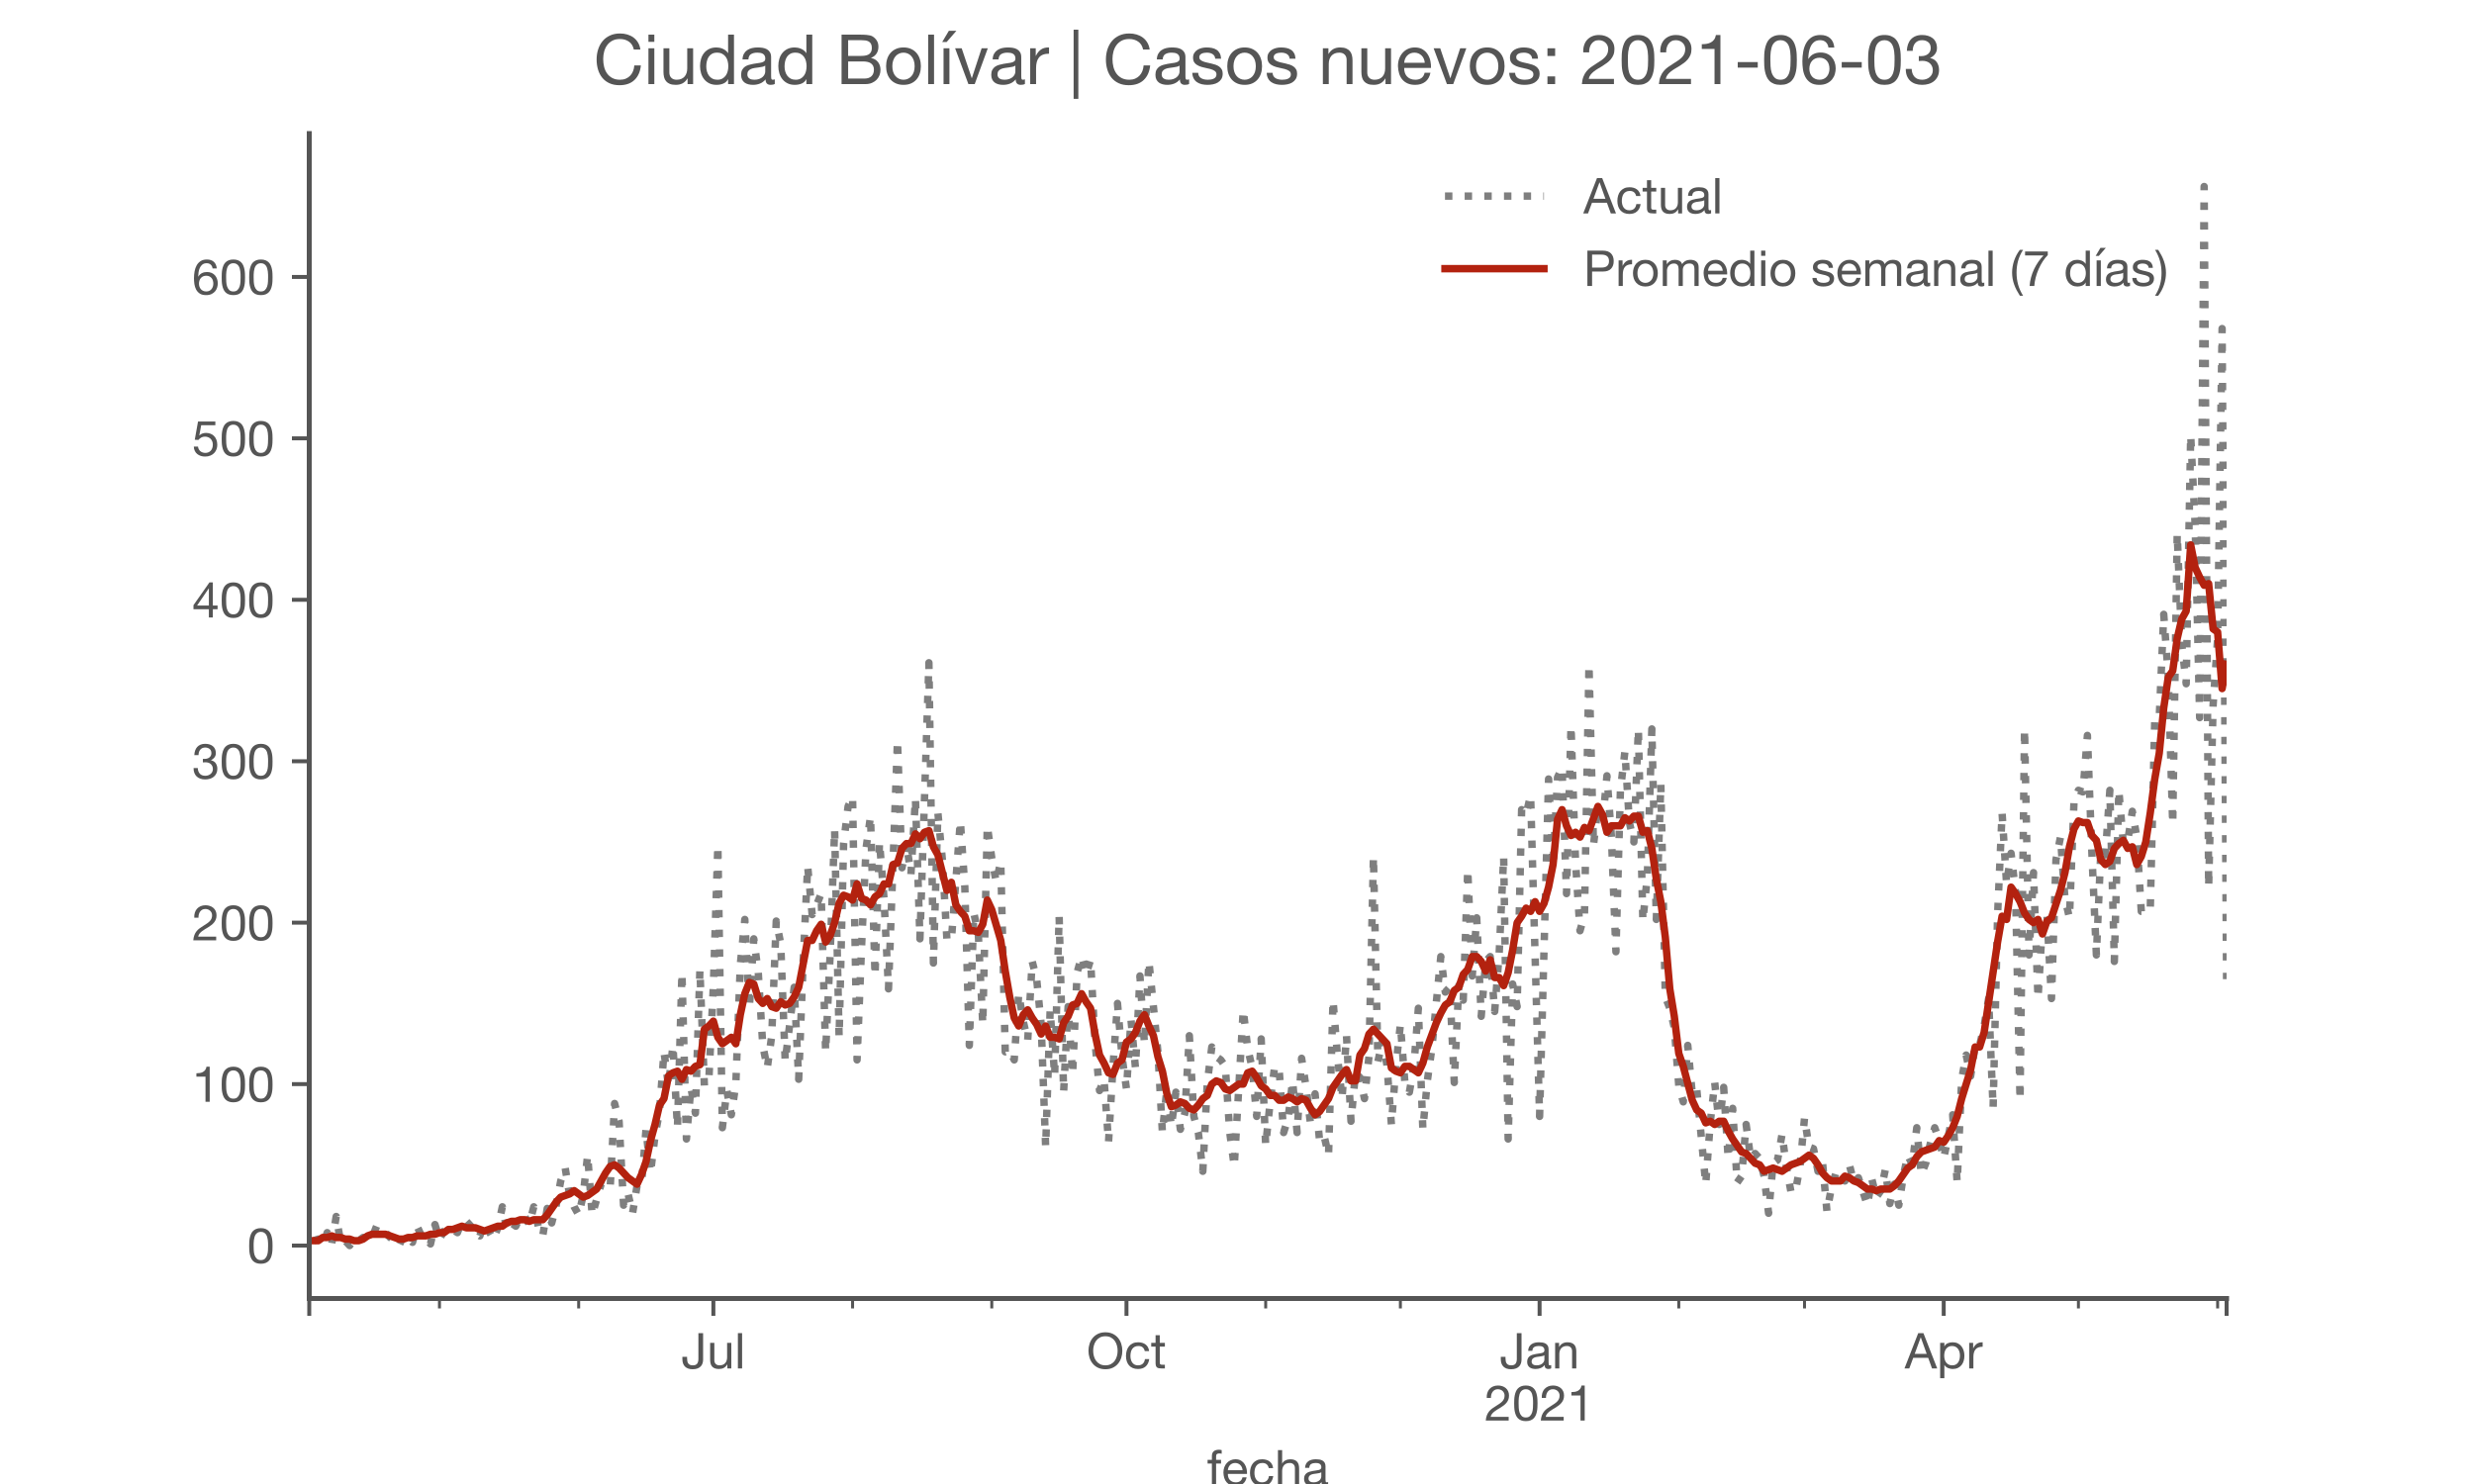 <?xml version="1.0" encoding="utf-8" standalone="no"?>
<!DOCTYPE svg PUBLIC "-//W3C//DTD SVG 1.1//EN"
  "http://www.w3.org/Graphics/SVG/1.1/DTD/svg11.dtd">
<!-- Created with matplotlib (https://matplotlib.org/) -->
<svg height="300pt" version="1.1" viewBox="0 0 500 300" width="500pt" xmlns="http://www.w3.org/2000/svg" xmlns:xlink="http://www.w3.org/1999/xlink">
 <defs>
  <style type="text/css">*{stroke-linecap:butt;stroke-linejoin:round;}</style>
 </defs>
 <g id="figure_1">
  <g id="patch_1">
   <path d="M 0 300 
L 500 300 
L 500 0 
L 0 0 
z
" style="fill:#ffffff;"/>
  </g>
  <g id="axes_1">
   <g id="patch_2">
    <path d="M 62.5 262.5 
L 450 262.5 
L 450 27 
L 62.5 27 
z
" style="fill:#ffffff;"/>
   </g>
   <g id="matplotlib.axis_1">
    <g id="xtick_1">
     <g id="line2d_1">
      <defs>
       <path d="M 0 0 
L 0 3.5 
" id="m1db0720708" style="stroke:#555555;stroke-width:0.8;"/>
      </defs>
      <g>
       <use style="fill:#555555;stroke:#555555;stroke-width:0.8;" x="62.5" xlink:href="#m1db0720708" y="262.5"/>
      </g>
     </g>
    </g>
    <g id="xtick_2">
     <g id="line2d_2">
      <g>
       <use style="fill:#555555;stroke:#555555;stroke-width:0.8;" x="144.174" xlink:href="#m1db0720708" y="262.5"/>
      </g>
     </g>
     <g id="text_1">
      <!-- Jul -->
      <g style="fill:#555555;" transform="translate(137.689 276.641)scale(0.1 -0.1)">
       <defs>
        <path d="M 44.094 17.797 
L 44.094 71.406 
L 34.594 71.406 
L 34.594 19.203 
Q 34.594 13.297 32.141 9.797 
Q 29.703 6.297 23.203 6.297 
Q 19.703 6.297 17.453 7.344 
Q 15.203 8.406 13.953 10.297 
Q 12.703 12.203 12.203 14.797 
Q 11.703 17.406 11.703 20.5 
L 11.703 23.5 
L 2.203 23.5 
L 2.203 19.094 
Q 2.203 8.906 7.594 3.656 
Q 13 -1.594 23 -1.594 
Q 29 -1.594 33.047 0.047 
Q 37.094 1.703 39.547 4.453 
Q 42 7.203 43.047 10.703 
Q 44.094 14.203 44.094 17.797 
z
" id="HelveticaNeue-74"/>
        <path d="M 49.203 0 
L 49.203 51.703 
L 40.703 51.703 
L 40.703 22.5 
Q 40.703 19 39.75 16.047 
Q 38.797 13.094 36.891 10.891 
Q 35 8.703 32.141 7.5 
Q 29.297 6.297 25.406 6.297 
Q 20.5 6.297 17.703 9.094 
Q 14.906 11.906 14.906 16.703 
L 14.906 51.703 
L 6.406 51.703 
L 6.406 17.703 
Q 6.406 13.5 7.25 10.047 
Q 8.094 6.594 10.188 4.094 
Q 12.297 1.594 15.688 0.25 
Q 19.094 -1.094 24.203 -1.094 
Q 29.906 -1.094 34.094 1.156 
Q 38.297 3.406 41 8.203 
L 41.203 8.203 
L 41.203 0 
z
" id="HelveticaNeue-117"/>
        <path d="M 6.906 71.406 
L 6.906 0 
L 15.406 0 
L 15.406 71.406 
z
" id="HelveticaNeue-108"/>
       </defs>
       <use xlink:href="#HelveticaNeue-74"/>
       <use x="51.9" xlink:href="#HelveticaNeue-117"/>
       <use x="107.5" xlink:href="#HelveticaNeue-108"/>
      </g>
     </g>
    </g>
    <g id="xtick_3">
     <g id="line2d_3">
      <g>
       <use style="fill:#555555;stroke:#555555;stroke-width:0.8;" x="227.664" xlink:href="#m1db0720708" y="262.5"/>
      </g>
     </g>
     <g id="text_2">
      <!-- Oct -->
      <g style="fill:#555555;" transform="translate(219.604 276.641)scale(0.1 -0.1)">
       <defs>
        <path d="M 13.297 35.703 
Q 13.297 41.094 14.688 46.344 
Q 16.094 51.594 19.094 55.797 
Q 22.094 60 26.797 62.547 
Q 31.5 65.094 38 65.094 
Q 44.5 65.094 49.203 62.547 
Q 53.906 60 56.906 55.797 
Q 59.906 51.594 61.297 46.344 
Q 62.703 41.094 62.703 35.703 
Q 62.703 30.297 61.297 25.047 
Q 59.906 19.797 56.906 15.594 
Q 53.906 11.406 49.203 8.844 
Q 44.5 6.297 38 6.297 
Q 31.5 6.297 26.797 8.844 
Q 22.094 11.406 19.094 15.594 
Q 16.094 19.797 14.688 25.047 
Q 13.297 30.297 13.297 35.703 
z
M 3.797 35.703 
Q 3.797 28.406 5.938 21.656 
Q 8.094 14.906 12.391 9.703 
Q 16.703 4.5 23.094 1.453 
Q 29.5 -1.594 38 -1.594 
Q 46.5 -1.594 52.891 1.453 
Q 59.297 4.5 63.594 9.703 
Q 67.906 14.906 70.047 21.656 
Q 72.203 28.406 72.203 35.703 
Q 72.203 43 70.047 49.75 
Q 67.906 56.5 63.594 61.703 
Q 59.297 66.906 52.891 70 
Q 46.5 73.094 38 73.094 
Q 29.5 73.094 23.094 70 
Q 16.703 66.906 12.391 61.703 
Q 8.094 56.5 5.938 49.75 
Q 3.797 43 3.797 35.703 
z
" id="HelveticaNeue-79"/>
        <path d="M 41.5 35.094 
L 50.297 35.094 
Q 49.797 39.703 47.891 43.047 
Q 46 46.406 43.047 48.594 
Q 40.094 50.797 36.25 51.844 
Q 32.406 52.906 28 52.906 
Q 21.906 52.906 17.297 50.75 
Q 12.703 48.594 9.641 44.844 
Q 6.594 41.094 5.094 36.047 
Q 3.594 31 3.594 25.203 
Q 3.594 19.406 5.141 14.547 
Q 6.703 9.703 9.75 6.203 
Q 12.797 2.703 17.344 0.797 
Q 21.906 -1.094 27.797 -1.094 
Q 37.703 -1.094 43.453 4.094 
Q 49.203 9.297 50.594 18.906 
L 41.906 18.906 
Q 41.094 12.906 37.547 9.594 
Q 34 6.297 27.703 6.297 
Q 23.703 6.297 20.797 7.891 
Q 17.906 9.5 16.094 12.141 
Q 14.297 14.797 13.438 18.188 
Q 12.594 21.594 12.594 25.203 
Q 12.594 29.094 13.391 32.75 
Q 14.203 36.406 16.047 39.203 
Q 17.906 42 21 43.703 
Q 24.094 45.406 28.703 45.406 
Q 34.094 45.406 37.297 42.703 
Q 40.5 40 41.5 35.094 
z
" id="HelveticaNeue-99"/>
        <path d="M 18.203 51.703 
L 18.203 67.203 
L 9.703 67.203 
L 9.703 51.703 
L 0.906 51.703 
L 0.906 44.203 
L 9.703 44.203 
L 9.703 11.297 
Q 9.703 7.703 10.391 5.5 
Q 11.094 3.297 12.547 2.094 
Q 14 0.906 16.344 0.453 
Q 18.703 0 22 0 
L 28.5 0 
L 28.5 7.5 
L 24.594 7.5 
Q 22.594 7.5 21.344 7.641 
Q 20.094 7.797 19.391 8.297 
Q 18.703 8.797 18.453 9.688 
Q 18.203 10.594 18.203 12.094 
L 18.203 44.203 
L 28.5 44.203 
L 28.5 51.703 
z
" id="HelveticaNeue-116"/>
       </defs>
       <use xlink:href="#HelveticaNeue-79"/>
       <use x="76" xlink:href="#HelveticaNeue-99"/>
       <use x="129.7" xlink:href="#HelveticaNeue-116"/>
      </g>
     </g>
    </g>
    <g id="xtick_4">
     <g id="line2d_4">
      <g>
       <use style="fill:#555555;stroke:#555555;stroke-width:0.8;" x="311.153" xlink:href="#m1db0720708" y="262.5"/>
      </g>
     </g>
     <g id="text_3">
      <!-- Jan -->
      <g style="fill:#555555;" transform="translate(303.093 276.641)scale(0.1 -0.1)">
       <defs>
        <path d="M 52.203 0.203 
Q 50 -1.094 46.094 -1.094 
Q 42.797 -1.094 40.844 0.75 
Q 38.906 2.594 38.906 6.797 
Q 35.406 2.594 30.75 0.75 
Q 26.094 -1.094 20.703 -1.094 
Q 17.203 -1.094 14.047 -0.297 
Q 10.906 0.5 8.594 2.203 
Q 6.297 3.906 4.938 6.656 
Q 3.594 9.406 3.594 13.297 
Q 3.594 17.703 5.094 20.5 
Q 6.594 23.297 9.047 25.047 
Q 11.5 26.797 14.641 27.688 
Q 17.797 28.594 21.094 29.203 
Q 24.594 29.906 27.75 30.25 
Q 30.906 30.594 33.297 31.25 
Q 35.703 31.906 37.094 33.156 
Q 38.5 34.406 38.5 36.797 
Q 38.5 39.594 37.453 41.297 
Q 36.406 43 34.75 43.891 
Q 33.094 44.797 31.047 45.094 
Q 29 45.406 27 45.406 
Q 21.594 45.406 18 43.344 
Q 14.406 41.297 14.094 35.594 
L 5.594 35.594 
Q 5.797 40.406 7.594 43.703 
Q 9.406 47 12.406 49.047 
Q 15.406 51.094 19.25 52 
Q 23.094 52.906 27.5 52.906 
Q 31 52.906 34.453 52.406 
Q 37.906 51.906 40.703 50.344 
Q 43.5 48.797 45.203 46 
Q 46.906 43.203 46.906 38.703 
L 46.906 12.094 
Q 46.906 9.094 47.25 7.688 
Q 47.594 6.297 49.594 6.297 
Q 50.703 6.297 52.203 6.797 
z
M 38.406 26.703 
Q 36.797 25.5 34.188 24.953 
Q 31.594 24.406 28.75 24.047 
Q 25.906 23.703 23 23.25 
Q 20.094 22.797 17.797 21.797 
Q 15.5 20.797 14.047 18.938 
Q 12.594 17.094 12.594 13.906 
Q 12.594 11.797 13.438 10.344 
Q 14.297 8.906 15.641 8 
Q 17 7.094 18.797 6.688 
Q 20.594 6.297 22.594 6.297 
Q 26.797 6.297 29.797 7.438 
Q 32.797 8.594 34.688 10.344 
Q 36.594 12.094 37.5 14.141 
Q 38.406 16.203 38.406 18 
z
" id="HelveticaNeue-97"/>
        <path d="M 6.406 51.703 
L 6.406 0 
L 14.906 0 
L 14.906 29.203 
Q 14.906 32.703 15.844 35.641 
Q 16.797 38.594 18.688 40.797 
Q 20.594 43 23.438 44.203 
Q 26.297 45.406 30.203 45.406 
Q 35.094 45.406 37.891 42.594 
Q 40.703 39.797 40.703 35 
L 40.703 0 
L 49.203 0 
L 49.203 34 
Q 49.203 38.203 48.344 41.641 
Q 47.5 45.094 45.391 47.594 
Q 43.297 50.094 39.891 51.5 
Q 36.5 52.906 31.406 52.906 
Q 19.906 52.906 14.594 43.5 
L 14.406 43.5 
L 14.406 51.703 
z
" id="HelveticaNeue-110"/>
       </defs>
       <use xlink:href="#HelveticaNeue-74"/>
       <use x="51.9" xlink:href="#HelveticaNeue-97"/>
       <use x="105.6" xlink:href="#HelveticaNeue-110"/>
      </g>
      <!-- 2021 -->
      <g style="fill:#555555;" transform="translate(300.035 287.18)scale(0.1 -0.1)">
       <defs>
        <path d="M 4.406 45.797 
L 12.906 45.797 
Q 12.797 49 13.547 52.141 
Q 14.297 55.297 16 57.797 
Q 17.703 60.297 20.344 61.844 
Q 23 63.406 26.703 63.406 
Q 29.5 63.406 32 62.5 
Q 34.5 61.594 36.344 59.891 
Q 38.203 58.203 39.297 55.844 
Q 40.406 53.5 40.406 50.594 
Q 40.406 46.906 39.25 44.094 
Q 38.094 41.297 35.844 38.891 
Q 33.594 36.5 30.188 34.141 
Q 26.797 31.797 22.297 29 
Q 18.594 26.797 15.188 24.297 
Q 11.797 21.797 9.094 18.5 
Q 6.406 15.203 4.656 10.75 
Q 2.906 6.297 2.406 0 
L 48.703 0 
L 48.703 7.5 
L 12.297 7.5 
Q 12.906 10.797 14.844 13.344 
Q 16.797 15.906 19.547 18.094 
Q 22.297 20.297 25.594 22.25 
Q 28.906 24.203 32.203 26.203 
Q 35.5 28.297 38.594 30.594 
Q 41.703 32.906 44.094 35.75 
Q 46.5 38.594 47.953 42.188 
Q 49.406 45.797 49.406 50.5 
Q 49.406 55.5 47.656 59.297 
Q 45.906 63.094 42.906 65.641 
Q 39.906 68.203 35.844 69.547 
Q 31.797 70.906 27.203 70.906 
Q 21.594 70.906 17.188 69 
Q 12.797 67.094 9.844 63.75 
Q 6.906 60.406 5.5 55.797 
Q 4.094 51.203 4.406 45.797 
z
" id="HelveticaNeue-50"/>
        <path d="M 13.203 34.906 
Q 13.203 37.5 13.25 40.641 
Q 13.297 43.797 13.75 46.938 
Q 14.203 50.094 15.047 53.094 
Q 15.906 56.094 17.547 58.344 
Q 19.203 60.594 21.703 62 
Q 24.203 63.406 27.797 63.406 
Q 31.406 63.406 33.906 62 
Q 36.406 60.594 38.047 58.344 
Q 39.703 56.094 40.547 53.094 
Q 41.406 50.094 41.844 46.938 
Q 42.297 43.797 42.344 40.641 
Q 42.406 37.5 42.406 34.906 
Q 42.406 30.906 42.156 25.953 
Q 41.906 21 40.547 16.641 
Q 39.203 12.297 36.203 9.297 
Q 33.203 6.297 27.797 6.297 
Q 22.406 6.297 19.406 9.297 
Q 16.406 12.297 15.047 16.641 
Q 13.703 21 13.453 25.953 
Q 13.203 30.906 13.203 34.906 
z
M 4.203 34.797 
Q 4.203 30.906 4.391 26.703 
Q 4.594 22.5 5.391 18.5 
Q 6.203 14.5 7.703 10.953 
Q 9.203 7.406 11.797 4.703 
Q 14.406 2 18.344 0.453 
Q 22.297 -1.094 27.797 -1.094 
Q 33.406 -1.094 37.297 0.453 
Q 41.203 2 43.797 4.703 
Q 46.406 7.406 47.906 10.953 
Q 49.406 14.5 50.203 18.5 
Q 51 22.5 51.203 26.703 
Q 51.406 30.906 51.406 34.797 
Q 51.406 38.703 51.203 42.891 
Q 51 47.094 50.203 51.094 
Q 49.406 55.094 47.906 58.688 
Q 46.406 62.297 43.797 65 
Q 41.203 67.703 37.25 69.297 
Q 33.297 70.906 27.797 70.906 
Q 22.297 70.906 18.344 69.297 
Q 14.406 67.703 11.797 65 
Q 9.203 62.297 7.703 58.688 
Q 6.203 55.094 5.391 51.094 
Q 4.594 47.094 4.391 42.891 
Q 4.203 38.703 4.203 34.797 
z
" id="HelveticaNeue-48"/>
        <path d="M 35.594 0 
L 35.594 70.906 
L 29.094 70.906 
Q 28.406 66.906 26.5 64.297 
Q 24.594 61.703 21.844 60.203 
Q 19.094 58.703 15.688 58.141 
Q 12.297 57.594 8.703 57.594 
L 8.703 50.797 
L 27.094 50.797 
L 27.094 0 
z
" id="HelveticaNeue-49"/>
       </defs>
       <use xlink:href="#HelveticaNeue-50"/>
       <use x="55.6" xlink:href="#HelveticaNeue-48"/>
       <use x="111.2" xlink:href="#HelveticaNeue-50"/>
       <use x="166.8" xlink:href="#HelveticaNeue-49"/>
      </g>
     </g>
    </g>
    <g id="xtick_5">
     <g id="line2d_5">
      <g>
       <use style="fill:#555555;stroke:#555555;stroke-width:0.8;" x="392.828" xlink:href="#m1db0720708" y="262.5"/>
      </g>
     </g>
     <g id="text_4">
      <!-- Apr -->
      <g style="fill:#555555;" transform="translate(384.958 276.641)scale(0.1 -0.1)">
       <defs>
        <path d="M 20.094 29.5 
L 32.203 62.797 
L 32.406 62.797 
L 44.297 29.5 
z
M 27.203 71.406 
L -0.594 0 
L 9.094 0 
L 17.094 21.5 
L 47.297 21.5 
L 55.094 0 
L 65.594 0 
L 37.703 71.406 
z
" id="HelveticaNeue-65"/>
        <path d="M 6.703 51.703 
L 6.703 -19.703 
L 15.203 -19.703 
L 15.203 6.906 
L 15.406 6.906 
Q 16.797 4.594 18.844 3.047 
Q 20.906 1.5 23.203 0.594 
Q 25.5 -0.297 27.844 -0.688 
Q 30.203 -1.094 32.094 -1.094 
Q 38 -1.094 42.453 1 
Q 46.906 3.094 49.844 6.75 
Q 52.797 10.406 54.25 15.297 
Q 55.703 20.203 55.703 25.703 
Q 55.703 31.203 54.203 36.094 
Q 52.703 41 49.75 44.75 
Q 46.797 48.5 42.344 50.703 
Q 37.906 52.906 31.906 52.906 
Q 26.5 52.906 22 50.953 
Q 17.5 49 15.406 44.703 
L 15.203 44.703 
L 15.203 51.703 
z
M 46.703 26.297 
Q 46.703 22.5 45.891 18.891 
Q 45.094 15.297 43.297 12.5 
Q 41.5 9.703 38.547 8 
Q 35.594 6.297 31.203 6.297 
Q 26.797 6.297 23.688 7.938 
Q 20.594 9.594 18.641 12.297 
Q 16.703 15 15.797 18.547 
Q 14.906 22.094 14.906 25.906 
Q 14.906 29.5 15.75 33 
Q 16.594 36.5 18.5 39.25 
Q 20.406 42 23.406 43.703 
Q 26.406 45.406 30.703 45.406 
Q 34.797 45.406 37.844 43.797 
Q 40.906 42.203 42.844 39.5 
Q 44.797 36.797 45.75 33.344 
Q 46.703 29.906 46.703 26.297 
z
" id="HelveticaNeue-112"/>
        <path d="M 6.094 51.703 
L 6.094 0 
L 14.594 0 
L 14.594 23 
Q 14.594 28 15.594 31.844 
Q 16.594 35.703 18.797 38.391 
Q 21 41.094 24.594 42.5 
Q 28.203 43.906 33.297 43.906 
L 33.297 52.906 
Q 26.406 53.094 21.906 50.094 
Q 17.406 47.094 14.297 40.797 
L 14.094 40.797 
L 14.094 51.703 
z
" id="HelveticaNeue-114"/>
       </defs>
       <use xlink:href="#HelveticaNeue-65"/>
       <use x="64.8" xlink:href="#HelveticaNeue-112"/>
       <use x="124.1" xlink:href="#HelveticaNeue-114"/>
      </g>
     </g>
    </g>
    <g id="xtick_6">
     <g id="line2d_6">
      <g>
       <use style="fill:#555555;stroke:#555555;stroke-width:0.8;" x="450" xlink:href="#m1db0720708" y="262.5"/>
      </g>
     </g>
    </g>
    <g id="xtick_7">
     <g id="line2d_7">
      <defs>
       <path d="M 0 0 
L 0 2 
" id="m13ecfeed1e" style="stroke:#555555;stroke-width:0.6;"/>
      </defs>
      <g>
       <use style="fill:#555555;stroke:#555555;stroke-width:0.6;" x="88.817" xlink:href="#m13ecfeed1e" y="262.5"/>
      </g>
     </g>
    </g>
    <g id="xtick_8">
     <g id="line2d_8">
      <g>
       <use style="fill:#555555;stroke:#555555;stroke-width:0.6;" x="116.95" xlink:href="#m13ecfeed1e" y="262.5"/>
      </g>
     </g>
    </g>
    <g id="xtick_9">
     <g id="line2d_9">
      <g>
       <use style="fill:#555555;stroke:#555555;stroke-width:0.6;" x="172.307" xlink:href="#m13ecfeed1e" y="262.5"/>
      </g>
     </g>
    </g>
    <g id="xtick_10">
     <g id="line2d_10">
      <g>
       <use style="fill:#555555;stroke:#555555;stroke-width:0.6;" x="200.439" xlink:href="#m13ecfeed1e" y="262.5"/>
      </g>
     </g>
    </g>
    <g id="xtick_11">
     <g id="line2d_11">
      <g>
       <use style="fill:#555555;stroke:#555555;stroke-width:0.6;" x="255.796" xlink:href="#m13ecfeed1e" y="262.5"/>
      </g>
     </g>
    </g>
    <g id="xtick_12">
     <g id="line2d_12">
      <g>
       <use style="fill:#555555;stroke:#555555;stroke-width:0.6;" x="283.021" xlink:href="#m13ecfeed1e" y="262.5"/>
      </g>
     </g>
    </g>
    <g id="xtick_13">
     <g id="line2d_13">
      <g>
       <use style="fill:#555555;stroke:#555555;stroke-width:0.6;" x="339.286" xlink:href="#m13ecfeed1e" y="262.5"/>
      </g>
     </g>
    </g>
    <g id="xtick_14">
     <g id="line2d_14">
      <g>
       <use style="fill:#555555;stroke:#555555;stroke-width:0.6;" x="364.696" xlink:href="#m13ecfeed1e" y="262.5"/>
      </g>
     </g>
    </g>
    <g id="xtick_15">
     <g id="line2d_15">
      <g>
       <use style="fill:#555555;stroke:#555555;stroke-width:0.6;" x="420.053" xlink:href="#m13ecfeed1e" y="262.5"/>
      </g>
     </g>
    </g>
    <g id="xtick_16">
     <g id="line2d_16">
      <g>
       <use style="fill:#555555;stroke:#555555;stroke-width:0.6;" x="448.185" xlink:href="#m13ecfeed1e" y="262.5"/>
      </g>
     </g>
    </g>
    <g id="text_5">
     <!-- fecha -->
     <g style="fill:#555555;" transform="translate(243.935 300.291)scale(0.1 -0.1)">
      <defs>
       <path d="M 9.906 44.203 
L 9.906 0 
L 18.406 0 
L 18.406 44.203 
L 28.406 44.203 
L 28.406 51.703 
L 18.406 51.703 
L 18.406 58.906 
Q 18.406 62.297 20.094 63.5 
Q 21.797 64.703 24.906 64.703 
Q 26 64.703 27.297 64.547 
Q 28.594 64.406 29.703 64 
L 29.703 71.406 
Q 28.5 71.797 26.953 72 
Q 25.406 72.203 24.203 72.203 
Q 17.203 72.203 13.547 68.953 
Q 9.906 65.703 9.906 59.406 
L 9.906 51.703 
L 1.203 51.703 
L 1.203 44.203 
z
" id="HelveticaNeue-102"/>
       <path d="M 42.297 30.797 
L 12.594 30.797 
Q 12.797 33.797 13.891 36.438 
Q 15 39.094 16.891 41.094 
Q 18.797 43.094 21.438 44.25 
Q 24.094 45.406 27.406 45.406 
Q 30.594 45.406 33.25 44.25 
Q 35.906 43.094 37.844 41.141 
Q 39.797 39.203 40.938 36.5 
Q 42.094 33.797 42.297 30.797 
z
M 50.5 16.406 
L 42.094 16.406 
Q 41 11.297 37.547 8.797 
Q 34.094 6.297 28.703 6.297 
Q 24.5 6.297 21.391 7.688 
Q 18.297 9.094 16.297 11.438 
Q 14.297 13.797 13.391 16.844 
Q 12.5 19.906 12.594 23.297 
L 51.297 23.297 
Q 51.5 28 50.453 33.203 
Q 49.406 38.406 46.656 42.797 
Q 43.906 47.203 39.344 50.047 
Q 34.797 52.906 27.906 52.906 
Q 22.594 52.906 18.141 50.906 
Q 13.703 48.906 10.453 45.297 
Q 7.203 41.703 5.391 36.797 
Q 3.594 31.906 3.594 26 
Q 3.797 20.094 5.344 15.094 
Q 6.906 10.094 10 6.5 
Q 13.094 2.906 17.641 0.906 
Q 22.203 -1.094 28.406 -1.094 
Q 37.203 -1.094 43 3.297 
Q 48.797 7.703 50.5 16.406 
z
" id="HelveticaNeue-101"/>
       <path d="M 6.406 71.406 
L 6.406 0 
L 14.906 0 
L 14.906 29.203 
Q 14.906 32.703 15.844 35.641 
Q 16.797 38.594 18.688 40.797 
Q 20.594 43 23.438 44.203 
Q 26.297 45.406 30.203 45.406 
Q 35.094 45.406 37.891 42.594 
Q 40.703 39.797 40.703 35 
L 40.703 0 
L 49.203 0 
L 49.203 34 
Q 49.203 38.203 48.344 41.641 
Q 47.5 45.094 45.391 47.594 
Q 43.297 50.094 39.891 51.5 
Q 36.5 52.906 31.406 52.906 
Q 29.094 52.906 26.641 52.406 
Q 24.203 51.906 21.953 50.844 
Q 19.703 49.797 17.891 48.141 
Q 16.094 46.5 15.094 44.094 
L 14.906 44.094 
L 14.906 71.406 
z
" id="HelveticaNeue-104"/>
      </defs>
      <use xlink:href="#HelveticaNeue-102"/>
      <use x="29.6" xlink:href="#HelveticaNeue-101"/>
      <use x="83.3" xlink:href="#HelveticaNeue-99"/>
      <use x="137" xlink:href="#HelveticaNeue-104"/>
      <use x="192.6" xlink:href="#HelveticaNeue-97"/>
     </g>
    </g>
   </g>
   <g id="matplotlib.axis_2">
    <g id="ytick_1">
     <g id="line2d_17">
      <defs>
       <path d="M 0 0 
L -3.5 0 
" id="m8fd6eb1ce9" style="stroke:#555555;stroke-width:0.8;"/>
      </defs>
      <g>
       <use style="fill:#555555;stroke:#555555;stroke-width:0.8;" x="62.5" xlink:href="#m8fd6eb1ce9" y="251.795"/>
      </g>
     </g>
     <g id="text_6">
      <!-- 0 -->
      <g style="fill:#555555;" transform="translate(49.941 255.366)scale(0.1 -0.1)">
       <use xlink:href="#HelveticaNeue-48"/>
      </g>
     </g>
    </g>
    <g id="ytick_2">
     <g id="line2d_18">
      <g>
       <use style="fill:#555555;stroke:#555555;stroke-width:0.8;" x="62.5" xlink:href="#m8fd6eb1ce9" y="219.16"/>
      </g>
     </g>
     <g id="text_7">
      <!-- 100 -->
      <g style="fill:#555555;" transform="translate(38.822 222.73)scale(0.1 -0.1)">
       <use xlink:href="#HelveticaNeue-49"/>
       <use x="55.6" xlink:href="#HelveticaNeue-48"/>
       <use x="111.2" xlink:href="#HelveticaNeue-48"/>
      </g>
     </g>
    </g>
    <g id="ytick_3">
     <g id="line2d_19">
      <g>
       <use style="fill:#555555;stroke:#555555;stroke-width:0.8;" x="62.5" xlink:href="#m8fd6eb1ce9" y="186.524"/>
      </g>
     </g>
     <g id="text_8">
      <!-- 200 -->
      <g style="fill:#555555;" transform="translate(38.822 190.094)scale(0.1 -0.1)">
       <use xlink:href="#HelveticaNeue-50"/>
       <use x="55.6" xlink:href="#HelveticaNeue-48"/>
       <use x="111.2" xlink:href="#HelveticaNeue-48"/>
      </g>
     </g>
    </g>
    <g id="ytick_4">
     <g id="line2d_20">
      <g>
       <use style="fill:#555555;stroke:#555555;stroke-width:0.8;" x="62.5" xlink:href="#m8fd6eb1ce9" y="153.888"/>
      </g>
     </g>
     <g id="text_9">
      <!-- 300 -->
      <g style="fill:#555555;" transform="translate(38.822 157.458)scale(0.1 -0.1)">
       <defs>
        <path d="M 21.797 40.5 
L 21.797 33.297 
Q 24.203 33.594 26.906 33.594 
Q 30.094 33.594 32.844 32.75 
Q 35.594 31.906 37.594 30.156 
Q 39.594 28.406 40.797 25.844 
Q 42 23.297 42 20 
Q 42 16.797 40.75 14.25 
Q 39.5 11.703 37.391 9.953 
Q 35.297 8.203 32.5 7.25 
Q 29.703 6.297 26.594 6.297 
Q 19.297 6.297 15.5 10.641 
Q 11.703 15 11.5 21.906 
L 3 21.906 
Q 2.906 16.406 4.547 12.094 
Q 6.203 7.797 9.297 4.844 
Q 12.406 1.906 16.797 0.406 
Q 21.203 -1.094 26.594 -1.094 
Q 31.594 -1.094 36.047 0.25 
Q 40.5 1.594 43.797 4.297 
Q 47.094 7 49.047 11.047 
Q 51 15.094 51 20.406 
Q 51 26.797 47.844 31.5 
Q 44.703 36.203 38.203 37.594 
L 38.203 37.797 
Q 42.406 39.703 45.203 43.391 
Q 48 47.094 48 51.906 
Q 48 56.797 46.344 60.391 
Q 44.703 64 41.797 66.297 
Q 38.906 68.594 34.953 69.75 
Q 31 70.906 26.406 70.906 
Q 21.094 70.906 17.047 69.203 
Q 13 67.5 10.297 64.5 
Q 7.594 61.5 6.141 57.297 
Q 4.703 53.094 4.5 48 
L 13 48 
Q 13 51.094 13.797 53.891 
Q 14.594 56.703 16.25 58.797 
Q 17.906 60.906 20.453 62.156 
Q 23 63.406 26.406 63.406 
Q 31.797 63.406 35.391 60.547 
Q 39 57.703 39 52 
Q 39 49.203 37.891 47 
Q 36.797 44.797 34.938 43.344 
Q 33.094 41.906 30.641 41.156 
Q 28.203 40.406 25.5 40.406 
L 23.703 40.406 
Q 23.203 40.406 22.703 40.406 
Q 22.297 40.406 21.797 40.5 
z
" id="HelveticaNeue-51"/>
       </defs>
       <use xlink:href="#HelveticaNeue-51"/>
       <use x="55.6" xlink:href="#HelveticaNeue-48"/>
       <use x="111.2" xlink:href="#HelveticaNeue-48"/>
      </g>
     </g>
    </g>
    <g id="ytick_5">
     <g id="line2d_21">
      <g>
       <use style="fill:#555555;stroke:#555555;stroke-width:0.8;" x="62.5" xlink:href="#m8fd6eb1ce9" y="121.252"/>
      </g>
     </g>
     <g id="text_10">
      <!-- 400 -->
      <g style="fill:#555555;" transform="translate(38.822 124.823)scale(0.1 -0.1)">
       <defs>
        <path d="M 33.906 24.094 
L 10.094 24.094 
L 33.703 58.797 
L 33.906 58.797 
z
M 41.906 24.094 
L 41.906 70.906 
L 35.094 70.906 
L 2.797 24.797 
L 2.797 16.594 
L 33.906 16.594 
L 33.906 0 
L 41.906 0 
L 41.906 16.594 
L 51.5 16.594 
L 51.5 24.094 
z
" id="HelveticaNeue-52"/>
       </defs>
       <use xlink:href="#HelveticaNeue-52"/>
       <use x="55.6" xlink:href="#HelveticaNeue-48"/>
       <use x="111.2" xlink:href="#HelveticaNeue-48"/>
      </g>
     </g>
    </g>
    <g id="ytick_6">
     <g id="line2d_22">
      <g>
       <use style="fill:#555555;stroke:#555555;stroke-width:0.8;" x="62.5" xlink:href="#m8fd6eb1ce9" y="88.616"/>
      </g>
     </g>
     <g id="text_11">
      <!-- 500 -->
      <g style="fill:#555555;" transform="translate(38.822 92.187)scale(0.1 -0.1)">
       <defs>
        <path d="M 47 62.203 
L 47 69.703 
L 12 69.703 
L 5.406 32.906 
L 12.703 32.5 
Q 15.203 35.5 18.453 37.344 
Q 21.703 39.203 25.906 39.203 
Q 29.5 39.203 32.453 38 
Q 35.406 36.797 37.5 34.641 
Q 39.594 32.5 40.75 29.547 
Q 41.906 26.594 41.906 23.094 
Q 41.906 18.906 40.703 15.75 
Q 39.5 12.594 37.453 10.5 
Q 35.406 8.406 32.656 7.344 
Q 29.906 6.297 26.906 6.297 
Q 23.703 6.297 21.047 7.25 
Q 18.406 8.203 16.453 9.953 
Q 14.5 11.703 13.344 14.047 
Q 12.203 16.406 12 19.094 
L 3.5 19.094 
Q 3.594 14.297 5.391 10.5 
Q 7.203 6.703 10.297 4.141 
Q 13.406 1.594 17.453 0.25 
Q 21.5 -1.094 26.094 -1.094 
Q 32.297 -1.094 36.938 0.844 
Q 41.594 2.797 44.688 6.094 
Q 47.797 9.406 49.344 13.656 
Q 50.906 17.906 50.906 22.406 
Q 50.906 28.5 49.094 33.047 
Q 47.297 37.594 44.188 40.641 
Q 41.094 43.703 36.891 45.203 
Q 32.703 46.703 28 46.703 
Q 24.406 46.703 20.75 45.453 
Q 17.094 44.203 14.797 41.594 
L 14.594 41.797 
L 18.406 62.203 
z
" id="HelveticaNeue-53"/>
       </defs>
       <use xlink:href="#HelveticaNeue-53"/>
       <use x="55.6" xlink:href="#HelveticaNeue-48"/>
       <use x="111.2" xlink:href="#HelveticaNeue-48"/>
      </g>
     </g>
    </g>
    <g id="ytick_7">
     <g id="line2d_23">
      <g>
       <use style="fill:#555555;stroke:#555555;stroke-width:0.8;" x="62.5" xlink:href="#m8fd6eb1ce9" y="55.981"/>
      </g>
     </g>
     <g id="text_12">
      <!-- 600 -->
      <g style="fill:#555555;" transform="translate(38.822 59.551)scale(0.1 -0.1)">
       <defs>
        <path d="M 41.406 52.797 
L 49.906 52.797 
Q 49.094 61.594 43.891 66.25 
Q 38.703 70.906 29.906 70.906 
Q 22.297 70.906 17.297 67.703 
Q 12.297 64.5 9.297 59.203 
Q 6.297 53.906 5.047 47.047 
Q 3.797 40.203 3.797 32.906 
Q 3.797 27.297 4.641 21.297 
Q 5.5 15.297 8.094 10.297 
Q 10.703 5.297 15.5 2.094 
Q 20.297 -1.094 28.203 -1.094 
Q 34.906 -1.094 39.453 1.156 
Q 44 3.406 46.75 6.844 
Q 49.5 10.297 50.703 14.5 
Q 51.906 18.703 51.906 22.594 
Q 51.906 27.5 50.406 31.703 
Q 48.906 35.906 46.156 39 
Q 43.406 42.094 39.344 43.844 
Q 35.297 45.594 30.203 45.594 
Q 24.406 45.594 19.953 43.391 
Q 15.5 41.203 12.5 36.297 
L 12.297 36.5 
Q 12.406 40.594 13.094 45.297 
Q 13.797 50 15.641 54.047 
Q 17.5 58.094 20.797 60.75 
Q 24.094 63.406 29.5 63.406 
Q 34.594 63.406 37.688 60.5 
Q 40.797 57.594 41.406 52.797 
z
M 28.594 38.094 
Q 32.203 38.094 34.891 36.797 
Q 37.594 35.5 39.391 33.344 
Q 41.203 31.203 42.047 28.25 
Q 42.906 25.297 42.906 22 
Q 42.906 18.906 41.953 16.047 
Q 41 13.203 39.203 11 
Q 37.406 8.797 34.75 7.547 
Q 32.094 6.297 28.594 6.297 
Q 25.094 6.297 22.344 7.547 
Q 19.594 8.797 17.75 10.891 
Q 15.906 13 14.906 15.891 
Q 13.906 18.797 13.906 22.094 
Q 13.906 25.406 14.844 28.344 
Q 15.797 31.297 17.688 33.438 
Q 19.594 35.594 22.297 36.844 
Q 25 38.094 28.594 38.094 
z
" id="HelveticaNeue-54"/>
       </defs>
       <use xlink:href="#HelveticaNeue-54"/>
       <use x="55.6" xlink:href="#HelveticaNeue-48"/>
       <use x="111.2" xlink:href="#HelveticaNeue-48"/>
      </g>
     </g>
    </g>
   </g>
   <g id="line2d_24">
    <path clip-path="url(#p5b30eff15f)" d="M 63.407 250.816 
L 64.315 250.49 
L 65.222 251.795 
L 66.13 249.185 
L 67.037 251.469 
L 67.945 245.921 
L 68.852 251.143 
L 69.76 250.816 
L 70.667 251.795 
L 71.575 250.49 
L 72.482 250.816 
L 73.39 250.164 
L 74.297 250.816 
L 75.205 250.164 
L 76.112 247.879 
L 77.02 248.206 
L 78.835 250.164 
L 79.742 250.816 
L 80.65 251.795 
L 81.557 249.837 
L 82.465 250.164 
L 83.372 251.143 
L 84.28 247.879 
L 85.187 249.837 
L 86.095 250.164 
L 87.002 251.469 
L 87.91 247.553 
L 88.817 250.49 
L 89.725 248.858 
L 90.632 248.206 
L 91.54 248.532 
L 92.447 249.185 
L 93.355 246.9 
L 94.262 246.9 
L 95.17 247.879 
L 96.077 249.185 
L 96.985 249.837 
L 97.892 247.226 
L 99.707 250.49 
L 100.615 248.206 
L 101.522 243.963 
L 102.43 248.532 
L 103.337 247.226 
L 104.245 247.879 
L 105.152 245.921 
L 106.06 245.921 
L 106.967 247.553 
L 107.875 243.963 
L 108.782 247.879 
L 109.69 249.837 
L 110.597 244.289 
L 111.505 247.226 
L 112.412 243.637 
L 113.32 238.741 
L 114.227 236.13 
L 115.135 241.678 
L 116.042 243.963 
L 116.95 245.595 
L 117.857 241.678 
L 118.765 233.519 
L 119.672 245.595 
L 121.487 239.394 
L 122.395 239.72 
L 123.302 240.373 
L 124.21 223.076 
L 125.117 226.666 
L 126.025 243.637 
L 126.932 241.352 
L 127.84 245.268 
L 128.747 239.72 
L 129.655 239.394 
L 130.562 228.298 
L 131.47 237.109 
L 132.377 229.603 
L 133.285 224.708 
L 134.192 212.632 
L 135.1 219.486 
L 136.007 211.327 
L 136.915 227.971 
L 137.822 196.641 
L 138.73 230.256 
L 139.637 219.812 
L 140.544 225.034 
L 141.452 195.988 
L 142.359 219.486 
L 143.267 218.181 
L 144.174 199.252 
L 145.082 170.859 
L 145.989 227.971 
L 146.897 220.465 
L 147.804 225.36 
L 148.712 219.16 
L 149.619 195.009 
L 150.527 185.871 
L 151.434 203.821 
L 152.342 189.787 
L 153.249 196.641 
L 154.157 211.327 
L 155.064 215.896 
L 155.972 209.369 
L 156.879 186.197 
L 157.787 190.766 
L 158.694 214.591 
L 160.509 199.578 
L 161.417 218.181 
L 162.324 194.356 
L 163.232 175.101 
L 164.139 184.892 
L 165.047 182.934 
L 165.954 180.649 
L 166.862 212.632 
L 167.769 193.051 
L 168.677 167.595 
L 169.584 209.695 
L 170.492 170.532 
L 171.399 163.026 
L 172.307 161.068 
L 173.214 214.264 
L 174.122 191.419 
L 175.029 171.511 
L 175.937 164.984 
L 176.844 197.294 
L 177.752 170.206 
L 178.659 181.628 
L 179.567 199.905 
L 181.382 149.645 
L 182.289 175.428 
L 183.197 170.532 
L 184.104 176.733 
L 185.012 161.394 
L 185.919 189.787 
L 187.734 133.98 
L 188.642 194.683 
L 189.549 164.331 
L 190.457 173.796 
L 191.364 189.787 
L 192.272 190.114 
L 194.087 165.963 
L 194.994 179.344 
L 195.902 211.327 
L 196.809 184.566 
L 197.717 188.808 
L 198.624 207.084 
L 199.532 166.942 
L 200.439 173.47 
L 201.347 178.365 
L 202.254 174.122 
L 203.162 212.632 
L 204.069 212.306 
L 204.977 214.264 
L 205.884 200.884 
L 206.792 206.432 
L 207.699 210.348 
L 208.607 194.356 
L 209.514 197.946 
L 210.422 207.084 
L 211.329 231.888 
L 212.237 204.147 
L 213.144 217.528 
L 214.052 185.218 
L 214.959 220.791 
L 215.867 203.494 
L 216.774 217.201 
L 217.681 196.641 
L 218.589 193.377 
L 219.496 196.967 
L 220.404 194.03 
L 221.311 210.674 
L 222.219 220.465 
L 223.126 218.181 
L 224.034 230.909 
L 224.941 215.57 
L 225.849 202.842 
L 226.756 213.612 
L 227.664 220.139 
L 228.571 206.105 
L 229.479 215.896 
L 230.386 197.294 
L 231.294 211.001 
L 232.201 194.356 
L 234.016 212.632 
L 234.924 228.95 
L 235.831 220.139 
L 236.739 227.645 
L 237.646 220.791 
L 238.554 228.298 
L 239.461 225.034 
L 240.369 209.369 
L 241.276 225.687 
L 242.184 228.95 
L 243.091 236.783 
L 243.999 218.833 
L 244.906 211.653 
L 245.814 213.612 
L 246.721 214.264 
L 247.629 215.57 
L 248.536 228.95 
L 249.444 235.804 
L 251.259 204.147 
L 252.166 211.98 
L 253.074 215.896 
L 253.981 225.687 
L 254.889 210.022 
L 255.796 231.561 
L 256.704 222.75 
L 257.611 215.57 
L 258.519 216.222 
L 259.426 228.95 
L 260.334 226.013 
L 261.241 218.507 
L 262.149 228.95 
L 263.056 213.938 
L 263.964 219.812 
L 264.871 227.319 
L 265.779 221.118 
L 266.686 230.582 
L 267.594 229.603 
L 268.501 233.519 
L 269.409 202.189 
L 270.316 213.612 
L 271.224 222.097 
L 272.131 209.369 
L 273.039 226.666 
L 273.946 216.875 
L 274.854 217.854 
L 275.761 222.097 
L 276.669 213.612 
L 277.576 173.143 
L 278.484 214.591 
L 279.391 210.348 
L 280.299 215.243 
L 281.206 227.319 
L 282.114 215.57 
L 283.021 207.084 
L 283.929 218.833 
L 284.836 220.791 
L 285.744 215.57 
L 286.651 203.821 
L 287.559 228.298 
L 288.466 218.507 
L 289.374 211.98 
L 291.189 193.377 
L 292.096 200.557 
L 293.004 199.578 
L 293.911 218.833 
L 294.819 199.252 
L 295.726 202.189 
L 296.633 175.754 
L 297.541 197.294 
L 298.448 185.545 
L 299.356 205.453 
L 300.263 194.356 
L 301.171 193.377 
L 302.078 204.474 
L 302.986 192.725 
L 303.893 173.143 
L 304.801 230.256 
L 305.708 198.925 
L 306.616 203.494 
L 307.523 163.679 
L 308.431 164.658 
L 309.338 160.742 
L 311.153 225.687 
L 312.968 157.478 
L 313.876 175.101 
L 314.783 157.152 
L 315.691 155.193 
L 316.598 180.649 
L 317.506 146.708 
L 318.413 174.122 
L 319.321 188.156 
L 320.228 184.892 
L 321.136 134.307 
L 322.043 170.859 
L 322.951 163.026 
L 323.858 166.616 
L 324.766 156.825 
L 325.673 169.227 
L 326.581 192.398 
L 327.488 159.762 
L 328.396 151.93 
L 329.303 166.29 
L 330.211 170.206 
L 331.118 147.361 
L 332.026 186.197 
L 332.933 177.059 
L 333.841 147.361 
L 334.748 185.871 
L 335.656 158.457 
L 336.563 201.536 
L 337.471 203.821 
L 338.378 207.737 
L 339.286 219.486 
L 340.193 222.75 
L 341.101 211.327 
L 342.008 221.118 
L 342.916 220.139 
L 344.731 239.394 
L 345.638 226.992 
L 346.546 218.833 
L 347.453 227.319 
L 348.361 219.812 
L 349.268 234.172 
L 350.176 224.055 
L 351.083 239.067 
L 351.991 237.762 
L 352.898 227.319 
L 353.806 234.172 
L 354.713 233.193 
L 355.621 234.172 
L 356.528 237.762 
L 357.436 245.268 
L 358.343 235.151 
L 359.251 234.498 
L 360.158 229.277 
L 361.066 236.13 
L 361.973 241.026 
L 362.881 240.699 
L 363.788 235.804 
L 364.696 226.013 
L 365.603 231.888 
L 366.511 232.214 
L 367.418 236.783 
L 368.326 234.825 
L 369.233 244.942 
L 370.141 240.047 
L 371.048 237.109 
L 371.956 237.762 
L 372.863 238.741 
L 373.77 235.478 
L 374.678 239.067 
L 375.585 238.088 
L 377.4 243.637 
L 378.308 238.415 
L 379.215 242.005 
L 380.123 240.699 
L 381.03 236.457 
L 381.938 243.31 
L 382.845 239.394 
L 383.753 243.637 
L 384.66 237.762 
L 385.568 233.519 
L 386.475 235.478 
L 387.383 227.971 
L 388.29 237.436 
L 389.198 235.151 
L 390.105 231.235 
L 391.013 227.971 
L 391.92 230.582 
L 392.828 234.172 
L 394.643 225.36 
L 395.55 239.067 
L 396.458 218.181 
L 397.365 213.285 
L 398.273 217.528 
L 399.18 211.327 
L 400.088 211.327 
L 400.995 207.411 
L 401.903 201.863 
L 402.81 224.055 
L 403.718 184.892 
L 404.625 164.331 
L 405.533 178.691 
L 406.44 172.49 
L 407.348 180.323 
L 408.255 222.423 
L 409.163 147.361 
L 410.07 193.051 
L 410.978 176.407 
L 411.885 201.863 
L 412.793 186.524 
L 413.7 185.218 
L 414.608 201.863 
L 415.515 173.796 
L 416.423 169.227 
L 417.33 181.628 
L 418.238 185.545 
L 419.145 162.373 
L 420.053 159.762 
L 420.96 160.089 
L 421.868 148.666 
L 422.775 172.49 
L 423.683 193.051 
L 424.59 171.838 
L 425.498 172.817 
L 426.405 159.762 
L 427.313 194.356 
L 428.22 159.762 
L 429.128 170.532 
L 430.035 169.88 
L 430.943 164.005 
L 431.85 169.227 
L 432.758 184.239 
L 433.665 184.239 
L 434.573 183.913 
L 435.48 145.403 
L 436.388 145.076 
L 437.295 124.189 
L 438.203 136.591 
L 439.11 166.616 
L 440.018 107.872 
L 440.925 130.064 
L 441.833 138.223 
L 442.74 87.964 
L 443.648 106.24 
L 444.555 145.076 
L 445.463 37.705 
L 446.37 179.344 
L 447.278 142.465 
L 448.185 129.085 
L 449.093 66.424 
L 450 197.946 
L 450 197.946 
" style="fill:none;stroke:#000000;stroke-dasharray:1.5,2.475;stroke-dashoffset:0;stroke-opacity:0.5;stroke-width:1.5;"/>
   </g>
   <g id="line2d_25">
    <path clip-path="url(#p5b30eff15f)" d="M 62.5 250.816 
L 64.315 250.816 
L 65.222 250.164 
L 66.13 250.164 
L 67.037 249.837 
L 67.945 250.164 
L 68.852 250.164 
L 69.76 250.49 
L 70.667 250.49 
L 71.575 250.816 
L 72.482 250.816 
L 73.39 250.49 
L 74.297 249.837 
L 75.205 249.511 
L 77.927 249.511 
L 80.65 250.49 
L 81.557 250.49 
L 82.465 250.164 
L 83.372 250.164 
L 84.28 249.837 
L 86.095 249.837 
L 87.002 249.511 
L 87.91 249.511 
L 88.817 249.185 
L 89.725 249.185 
L 90.632 248.532 
L 91.54 248.532 
L 93.355 247.879 
L 94.262 248.206 
L 96.077 248.206 
L 97.892 248.858 
L 100.615 247.879 
L 101.522 247.879 
L 102.43 247.226 
L 103.337 246.9 
L 104.245 246.9 
L 105.152 246.574 
L 106.06 246.574 
L 106.967 246.9 
L 107.875 246.574 
L 109.69 246.574 
L 110.597 245.595 
L 112.412 242.984 
L 113.32 242.005 
L 115.135 241.352 
L 116.042 240.699 
L 117.857 242.005 
L 118.765 241.678 
L 120.58 240.373 
L 122.395 237.109 
L 123.302 235.804 
L 124.21 235.478 
L 125.117 236.13 
L 126.932 238.088 
L 128.747 239.394 
L 129.655 237.436 
L 130.562 234.825 
L 131.47 230.582 
L 132.377 227.319 
L 133.285 223.402 
L 134.192 222.097 
L 135.1 217.528 
L 136.007 216.875 
L 136.915 216.549 
L 137.822 218.181 
L 138.73 216.222 
L 139.637 216.549 
L 140.544 215.57 
L 141.452 215.243 
L 142.359 208.063 
L 143.267 207.411 
L 144.174 206.432 
L 145.082 209.695 
L 145.989 211.001 
L 147.804 209.695 
L 148.712 211.001 
L 149.619 205.126 
L 150.527 200.884 
L 151.434 198.599 
L 152.342 198.925 
L 153.249 201.863 
L 154.157 202.842 
L 155.064 201.863 
L 155.972 203.494 
L 156.879 203.821 
L 157.787 202.515 
L 158.694 203.168 
L 159.602 202.842 
L 160.509 201.536 
L 161.417 199.578 
L 163.232 190.114 
L 164.139 190.114 
L 165.047 188.156 
L 165.954 186.85 
L 166.862 190.44 
L 167.769 189.135 
L 168.677 186.524 
L 169.584 182.608 
L 170.492 180.976 
L 171.399 181.302 
L 172.307 181.955 
L 173.214 178.691 
L 174.122 181.628 
L 175.029 181.955 
L 175.937 182.934 
L 176.844 181.302 
L 177.752 180.649 
L 178.659 178.691 
L 179.567 178.691 
L 180.474 174.775 
L 181.382 174.449 
L 182.289 171.511 
L 183.197 170.532 
L 184.104 170.532 
L 185.012 168.574 
L 185.919 169.553 
L 186.827 168.248 
L 187.734 167.921 
L 188.642 171.185 
L 189.549 172.817 
L 191.364 179.997 
L 192.272 178.365 
L 193.179 182.934 
L 194.087 184.239 
L 194.994 185.218 
L 195.902 188.156 
L 196.809 188.156 
L 197.717 188.482 
L 198.624 186.85 
L 199.532 181.955 
L 200.439 183.913 
L 202.254 190.114 
L 203.162 196.315 
L 204.069 201.536 
L 204.977 205.779 
L 205.884 207.411 
L 206.792 205.126 
L 207.699 204.147 
L 208.607 205.779 
L 209.514 207.084 
L 210.422 209.043 
L 211.329 207.411 
L 212.237 209.695 
L 213.144 209.695 
L 214.052 210.022 
L 214.959 206.758 
L 215.867 205.453 
L 216.774 203.168 
L 217.681 202.842 
L 218.589 200.884 
L 219.496 202.515 
L 220.404 203.821 
L 221.311 209.043 
L 222.219 213.285 
L 223.126 214.917 
L 224.034 216.875 
L 224.941 217.201 
L 225.849 214.917 
L 226.756 214.264 
L 227.664 210.674 
L 228.571 210.022 
L 229.479 208.716 
L 230.386 206.432 
L 231.294 205.126 
L 232.201 207.411 
L 233.109 209.369 
L 234.016 213.612 
L 234.924 216.549 
L 235.831 221.118 
L 236.739 223.729 
L 237.646 223.402 
L 238.554 222.75 
L 239.461 223.076 
L 240.369 224.055 
L 241.276 224.381 
L 242.184 223.402 
L 243.091 222.097 
L 243.999 221.444 
L 244.906 219.16 
L 245.814 218.507 
L 246.721 218.833 
L 247.629 220.139 
L 248.536 220.465 
L 250.351 219.16 
L 251.259 219.16 
L 252.166 216.875 
L 253.074 216.549 
L 253.981 217.854 
L 254.889 219.486 
L 255.796 220.139 
L 256.704 221.444 
L 257.611 221.444 
L 258.519 222.423 
L 259.426 222.423 
L 260.334 221.771 
L 261.241 222.097 
L 262.149 222.75 
L 263.056 222.097 
L 263.964 222.423 
L 264.871 224.055 
L 265.779 225.36 
L 266.686 224.708 
L 268.501 222.097 
L 269.409 219.812 
L 271.224 217.201 
L 272.131 216.222 
L 273.039 218.507 
L 273.946 218.507 
L 274.854 213.285 
L 275.761 211.98 
L 276.669 209.043 
L 277.576 208.063 
L 280.299 211.001 
L 281.206 215.896 
L 282.114 216.549 
L 283.021 216.875 
L 283.929 215.57 
L 284.836 215.57 
L 286.651 216.875 
L 287.559 214.917 
L 288.466 211.653 
L 290.281 206.758 
L 291.189 204.8 
L 292.096 203.168 
L 293.004 202.515 
L 293.911 200.231 
L 294.819 199.578 
L 295.726 196.967 
L 296.633 195.988 
L 297.541 193.377 
L 298.448 193.377 
L 299.356 194.356 
L 300.263 196.315 
L 301.171 194.03 
L 302.078 197.62 
L 302.986 197.62 
L 303.893 199.252 
L 304.801 196.641 
L 305.708 192.072 
L 306.616 186.524 
L 307.523 185.218 
L 308.431 183.587 
L 309.338 184.239 
L 310.246 182.281 
L 311.153 184.239 
L 312.061 182.608 
L 312.968 179.344 
L 313.876 174.775 
L 314.783 165.637 
L 315.691 163.679 
L 316.598 166.942 
L 317.506 168.9 
L 318.413 168.248 
L 319.321 169.227 
L 320.228 167.269 
L 321.136 167.921 
L 322.951 163.026 
L 323.858 164.658 
L 324.766 168.248 
L 325.673 166.942 
L 327.488 166.942 
L 328.396 165.311 
L 329.303 165.963 
L 330.211 164.984 
L 331.118 164.984 
L 332.026 168.248 
L 332.933 167.921 
L 333.841 171.511 
L 334.748 177.712 
L 335.656 182.281 
L 336.563 189.461 
L 337.471 199.905 
L 338.378 205.453 
L 339.286 212.959 
L 340.193 215.57 
L 342.008 222.423 
L 342.916 224.381 
L 343.823 225.034 
L 344.731 226.992 
L 345.638 226.666 
L 346.546 227.319 
L 347.453 226.666 
L 348.361 226.666 
L 349.268 228.624 
L 350.176 230.256 
L 351.991 232.867 
L 352.898 233.193 
L 354.713 235.151 
L 355.621 235.478 
L 356.528 236.783 
L 358.343 236.13 
L 360.158 236.783 
L 361.973 235.478 
L 363.788 234.825 
L 365.603 233.519 
L 366.511 234.172 
L 367.418 235.478 
L 368.326 237.109 
L 369.233 238.088 
L 370.141 238.741 
L 371.956 238.741 
L 372.863 237.762 
L 373.77 238.088 
L 374.678 238.741 
L 375.585 239.067 
L 377.4 240.373 
L 378.308 240.373 
L 379.215 240.699 
L 380.123 240.373 
L 381.938 240.373 
L 382.845 239.72 
L 383.753 238.741 
L 385.568 236.13 
L 386.475 235.478 
L 387.383 233.846 
L 388.29 232.867 
L 391.013 231.888 
L 391.92 230.582 
L 392.828 230.909 
L 393.735 229.603 
L 394.643 227.971 
L 395.55 225.687 
L 396.458 222.097 
L 398.273 216.222 
L 399.18 211.653 
L 400.088 211.653 
L 400.995 208.716 
L 403.718 190.44 
L 404.625 185.218 
L 405.533 185.871 
L 406.44 179.344 
L 407.348 180.649 
L 408.255 182.281 
L 409.163 184.566 
L 410.07 185.871 
L 410.978 186.524 
L 411.885 185.871 
L 412.793 188.808 
L 413.7 186.197 
L 414.608 185.545 
L 416.423 179.997 
L 417.33 176.407 
L 418.238 171.185 
L 419.145 167.595 
L 420.053 165.963 
L 420.96 166.29 
L 421.868 166.29 
L 422.775 168.9 
L 423.683 169.88 
L 424.59 173.796 
L 425.498 174.775 
L 426.405 174.122 
L 427.313 171.511 
L 428.22 170.532 
L 429.128 169.88 
L 430.035 171.511 
L 430.943 171.185 
L 431.85 174.775 
L 432.758 173.143 
L 433.665 170.206 
L 434.573 164.331 
L 435.48 157.478 
L 436.388 152.256 
L 437.295 143.118 
L 438.203 136.917 
L 439.11 135.612 
L 440.018 129.085 
L 440.925 125.169 
L 441.833 123.537 
L 442.74 110.156 
L 443.648 114.725 
L 444.555 116.683 
L 445.463 118.315 
L 446.37 117.989 
L 447.278 127.127 
L 448.185 127.779 
L 449.093 139.202 
L 450 134.307 
L 450 134.307 
" style="fill:none;stroke:#b3220f;stroke-linecap:square;stroke-width:1.5;"/>
   </g>
   <g id="patch_3">
    <path d="M 62.5 262.5 
L 62.5 27 
" style="fill:none;stroke:#555555;stroke-linecap:square;stroke-linejoin:miter;"/>
   </g>
   <g id="patch_4">
    <path d="M 62.5 262.5 
L 450 262.5 
" style="fill:none;stroke:#555555;stroke-linecap:square;stroke-linejoin:miter;"/>
   </g>
   <g id="text_13">
    <!-- Ciudad Bolívar | Casos nuevos: 2021-06-03 -->
    <g style="fill:#555555;" transform="translate(119.976 17)scale(0.14 -0.14)">
     <defs>
      <path d="M 58 49.906 
L 67.5 49.906 
Q 66.703 55.594 64.094 59.938 
Q 61.5 64.297 57.594 67.188 
Q 53.703 70.094 48.703 71.594 
Q 43.703 73.094 38.094 73.094 
Q 29.906 73.094 23.547 70.141 
Q 17.203 67.203 12.953 62.094 
Q 8.703 57 6.5 50.141 
Q 4.297 43.297 4.297 35.5 
Q 4.297 27.703 6.344 20.891 
Q 8.406 14.094 12.5 9.094 
Q 16.594 4.094 22.797 1.25 
Q 29 -1.594 37.297 -1.594 
Q 51 -1.594 58.891 5.906 
Q 66.797 13.406 68.203 26.906 
L 58.703 26.906 
Q 58.406 22.5 56.906 18.703 
Q 55.406 14.906 52.75 12.156 
Q 50.094 9.406 46.438 7.844 
Q 42.797 6.297 38.094 6.297 
Q 31.703 6.297 27.094 8.688 
Q 22.5 11.094 19.547 15.141 
Q 16.594 19.203 15.188 24.641 
Q 13.797 30.094 13.797 36.203 
Q 13.797 41.797 15.188 47 
Q 16.594 52.203 19.547 56.25 
Q 22.5 60.297 27.047 62.688 
Q 31.594 65.094 38 65.094 
Q 45.5 65.094 50.953 61.297 
Q 56.406 57.5 58 49.906 
z
" id="HelveticaNeue-67"/>
      <path d="M 15.406 61 
L 15.406 71.406 
L 6.906 71.406 
L 6.906 61 
z
M 6.906 51.703 
L 6.906 0 
L 15.406 0 
L 15.406 51.703 
z
" id="HelveticaNeue-105"/>
      <path d="M 12.594 25.406 
Q 12.594 29.203 13.391 32.797 
Q 14.203 36.406 16 39.203 
Q 17.797 42 20.797 43.703 
Q 23.797 45.406 28.094 45.406 
Q 32.5 45.406 35.594 43.75 
Q 38.703 42.094 40.641 39.391 
Q 42.594 36.703 43.5 33.141 
Q 44.406 29.594 44.406 25.797 
Q 44.406 22.203 43.547 18.703 
Q 42.703 15.203 40.797 12.453 
Q 38.906 9.703 35.906 8 
Q 32.906 6.297 28.594 6.297 
Q 24.5 6.297 21.453 7.891 
Q 18.406 9.5 16.453 12.203 
Q 14.5 14.906 13.547 18.344 
Q 12.594 21.797 12.594 25.406 
z
M 52.594 0 
L 52.594 71.406 
L 44.094 71.406 
L 44.094 44.797 
L 43.906 44.797 
Q 42.5 47.094 40.453 48.641 
Q 38.406 50.203 36.094 51.141 
Q 33.797 52.094 31.5 52.5 
Q 29.203 52.906 27.203 52.906 
Q 21.297 52.906 16.844 50.75 
Q 12.406 48.594 9.453 44.938 
Q 6.5 41.297 5.047 36.391 
Q 3.594 31.5 3.594 26 
Q 3.594 20.5 5.094 15.594 
Q 6.594 10.703 9.547 7 
Q 12.5 3.297 16.953 1.094 
Q 21.406 -1.094 27.406 -1.094 
Q 32.797 -1.094 37.297 0.797 
Q 41.797 2.703 43.906 7 
L 44.094 7 
L 44.094 0 
z
" id="HelveticaNeue-100"/>
      <path id="HelveticaNeue-32"/>
      <path d="M 17.297 40.703 
L 17.297 63.406 
L 36.297 63.406 
Q 39.406 63.406 42.156 63.047 
Q 44.906 62.703 47 61.5 
Q 49.094 60.297 50.297 58.094 
Q 51.5 55.906 51.5 52.094 
Q 51.5 46.406 47.953 43.547 
Q 44.406 40.703 36.297 40.703 
z
M 7.797 71.406 
L 7.797 0 
L 42.297 0 
Q 47.594 0 51.641 1.75 
Q 55.703 3.5 58.453 6.344 
Q 61.203 9.203 62.594 12.891 
Q 64 16.594 64 20.5 
Q 64 27.094 60.5 31.688 
Q 57 36.297 50.406 37.703 
L 50.406 37.906 
Q 55.5 39.906 58.25 44.047 
Q 61 48.203 61 53.906 
Q 61 59.297 58.547 63 
Q 56.094 66.703 52.594 68.797 
Q 51 69.797 48.75 70.297 
Q 46.5 70.797 43.891 71.047 
Q 41.297 71.297 38.641 71.344 
Q 36 71.406 33.703 71.406 
z
M 17.297 8 
L 17.297 32.703 
L 39 32.703 
Q 42 32.703 44.797 32.141 
Q 47.594 31.594 49.75 30.25 
Q 51.906 28.906 53.203 26.594 
Q 54.5 24.297 54.5 20.797 
Q 54.5 14.797 50.953 11.391 
Q 47.406 8 41.094 8 
z
" id="HelveticaNeue-66"/>
      <path d="M 12.594 25.797 
Q 12.594 30.5 13.844 34.141 
Q 15.094 37.797 17.297 40.297 
Q 19.5 42.797 22.453 44.094 
Q 25.406 45.406 28.703 45.406 
Q 32 45.406 34.953 44.094 
Q 37.906 42.797 40.094 40.297 
Q 42.297 37.797 43.547 34.141 
Q 44.797 30.5 44.797 25.797 
Q 44.797 21.094 43.547 17.438 
Q 42.297 13.797 40.094 11.344 
Q 37.906 8.906 34.953 7.594 
Q 32 6.297 28.703 6.297 
Q 25.406 6.297 22.453 7.594 
Q 19.5 8.906 17.297 11.344 
Q 15.094 13.797 13.844 17.438 
Q 12.594 21.094 12.594 25.797 
z
M 3.594 25.797 
Q 3.594 20.094 5.188 15.188 
Q 6.797 10.297 10 6.641 
Q 13.203 3 17.891 0.953 
Q 22.594 -1.094 28.703 -1.094 
Q 34.906 -1.094 39.547 0.953 
Q 44.203 3 47.391 6.641 
Q 50.594 10.297 52.188 15.188 
Q 53.797 20.094 53.797 25.797 
Q 53.797 31.5 52.188 36.453 
Q 50.594 41.406 47.391 45.047 
Q 44.203 48.703 39.547 50.797 
Q 34.906 52.906 28.703 52.906 
Q 22.594 52.906 17.891 50.797 
Q 13.203 48.703 10 45.047 
Q 6.797 41.406 5.188 36.453 
Q 3.594 31.5 3.594 25.797 
z
" id="HelveticaNeue-111"/>
      <path d="M 6.906 0 
L 15.406 0 
L 15.406 51.703 
L 6.906 51.703 
z
M 25.5 77 
L 11.406 60.797 
L 5 60.797 
L 14.594 77 
z
" id="HelveticaNeue-237"/>
      <path d="M 29.703 0 
L 48.594 51.703 
L 39.703 51.703 
L 25.594 8.594 
L 25.406 8.594 
L 10.906 51.703 
L 1.406 51.703 
L 20.594 0 
z
" id="HelveticaNeue-118"/>
      <path d="M 7.703 78.594 
L 7.703 -21.297 
L 14.5 -21.297 
L 14.5 78.594 
z
" id="HelveticaNeue-124"/>
      <path d="M 11.594 16.297 
L 3.094 16.297 
Q 3.297 11.5 5.094 8.141 
Q 6.906 4.797 9.906 2.75 
Q 12.906 0.703 16.797 -0.188 
Q 20.703 -1.094 25 -1.094 
Q 28.906 -1.094 32.844 -0.344 
Q 36.797 0.406 39.938 2.297 
Q 43.094 4.203 45.047 7.297 
Q 47 10.406 47 15.094 
Q 47 18.797 45.547 21.297 
Q 44.094 23.797 41.75 25.438 
Q 39.406 27.094 36.344 28.094 
Q 33.297 29.094 30.094 29.797 
Q 27.094 30.5 24.094 31.141 
Q 21.094 31.797 18.688 32.75 
Q 16.297 33.703 14.75 35.141 
Q 13.203 36.594 13.203 38.797 
Q 13.203 40.797 14.203 42.047 
Q 15.203 43.297 16.797 44.047 
Q 18.406 44.797 20.344 45.094 
Q 22.297 45.406 24.203 45.406 
Q 26.297 45.406 28.344 44.953 
Q 30.406 44.5 32.094 43.5 
Q 33.797 42.5 34.891 40.844 
Q 36 39.203 36.203 36.703 
L 44.703 36.703 
Q 44.406 41.406 42.703 44.547 
Q 41 47.703 38.141 49.547 
Q 35.297 51.406 31.594 52.156 
Q 27.906 52.906 23.5 52.906 
Q 20.094 52.906 16.641 52.047 
Q 13.203 51.203 10.453 49.453 
Q 7.703 47.703 5.953 44.891 
Q 4.203 42.094 4.203 38.203 
Q 4.203 33.203 6.703 30.391 
Q 9.203 27.594 12.953 26.047 
Q 16.703 24.5 21.094 23.641 
Q 25.5 22.797 29.25 21.75 
Q 33 20.703 35.5 19 
Q 38 17.297 38 14 
Q 38 11.594 36.797 10.047 
Q 35.594 8.5 33.75 7.703 
Q 31.906 6.906 29.703 6.594 
Q 27.5 6.297 25.5 6.297 
Q 22.906 6.297 20.453 6.797 
Q 18 7.297 16.047 8.438 
Q 14.094 9.594 12.891 11.547 
Q 11.703 13.5 11.594 16.297 
z
" id="HelveticaNeue-115"/>
      <path d="M 19.406 40.594 
L 19.406 51.703 
L 8.297 51.703 
L 8.297 40.594 
z
M 8.297 11.094 
L 8.297 0 
L 19.406 0 
L 19.406 11.094 
z
" id="HelveticaNeue-58"/>
      <path d="M 5 31.797 
L 5 23.797 
L 33.906 23.797 
L 33.906 31.797 
z
" id="HelveticaNeue-45"/>
     </defs>
     <use xlink:href="#HelveticaNeue-67"/>
     <use x="72.2" xlink:href="#HelveticaNeue-105"/>
     <use x="94.4" xlink:href="#HelveticaNeue-117"/>
     <use x="150" xlink:href="#HelveticaNeue-100"/>
     <use x="209.3" xlink:href="#HelveticaNeue-97"/>
     <use x="263" xlink:href="#HelveticaNeue-100"/>
     <use x="322.3" xlink:href="#HelveticaNeue-32"/>
     <use x="350.1" xlink:href="#HelveticaNeue-66"/>
     <use x="418.6" xlink:href="#HelveticaNeue-111"/>
     <use x="476" xlink:href="#HelveticaNeue-108"/>
     <use x="498.2" xlink:href="#HelveticaNeue-237"/>
     <use x="520.4" xlink:href="#HelveticaNeue-118"/>
     <use x="570.4" xlink:href="#HelveticaNeue-97"/>
     <use x="624.1" xlink:href="#HelveticaNeue-114"/>
     <use x="657.4" xlink:href="#HelveticaNeue-32"/>
     <use x="685.2" xlink:href="#HelveticaNeue-124"/>
     <use x="707.4" xlink:href="#HelveticaNeue-32"/>
     <use x="735.2" xlink:href="#HelveticaNeue-67"/>
     <use x="807.4" xlink:href="#HelveticaNeue-97"/>
     <use x="861.1" xlink:href="#HelveticaNeue-115"/>
     <use x="911.1" xlink:href="#HelveticaNeue-111"/>
     <use x="968.5" xlink:href="#HelveticaNeue-115"/>
     <use x="1018.5" xlink:href="#HelveticaNeue-32"/>
     <use x="1046.3" xlink:href="#HelveticaNeue-110"/>
     <use x="1101.9" xlink:href="#HelveticaNeue-117"/>
     <use x="1157.5" xlink:href="#HelveticaNeue-101"/>
     <use x="1211.2" xlink:href="#HelveticaNeue-118"/>
     <use x="1261.2" xlink:href="#HelveticaNeue-111"/>
     <use x="1318.6" xlink:href="#HelveticaNeue-115"/>
     <use x="1368.6" xlink:href="#HelveticaNeue-58"/>
     <use x="1396.4" xlink:href="#HelveticaNeue-32"/>
     <use x="1424.2" xlink:href="#HelveticaNeue-50"/>
     <use x="1479.8" xlink:href="#HelveticaNeue-48"/>
     <use x="1535.4" xlink:href="#HelveticaNeue-50"/>
     <use x="1591" xlink:href="#HelveticaNeue-49"/>
     <use x="1646.6" xlink:href="#HelveticaNeue-45"/>
     <use x="1685.5" xlink:href="#HelveticaNeue-48"/>
     <use x="1741.1" xlink:href="#HelveticaNeue-54"/>
     <use x="1796.7" xlink:href="#HelveticaNeue-45"/>
     <use x="1835.6" xlink:href="#HelveticaNeue-48"/>
     <use x="1891.2" xlink:href="#HelveticaNeue-51"/>
    </g>
   </g>
   <g id="legend_1">
    <g id="line2d_26">
     <path d="M 292.034 39.641 
L 312.034 39.641 
" style="fill:none;stroke:#000000;stroke-dasharray:1.5,2.475;stroke-dashoffset:0;stroke-opacity:0.5;stroke-width:1.5;"/>
    </g>
    <g id="line2d_27"/>
    <g id="text_14">
     <!-- Actual -->
     <g style="fill:#555555;" transform="translate(320.034 43.141)scale(0.1 -0.1)">
      <use xlink:href="#HelveticaNeue-65"/>
      <use x="64.8" xlink:href="#HelveticaNeue-99"/>
      <use x="118.5" xlink:href="#HelveticaNeue-116"/>
      <use x="150" xlink:href="#HelveticaNeue-117"/>
      <use x="205.6" xlink:href="#HelveticaNeue-97"/>
      <use x="259.3" xlink:href="#HelveticaNeue-108"/>
     </g>
    </g>
    <g id="line2d_28">
     <path d="M 292.034 54.311 
L 312.034 54.311 
" style="fill:none;stroke:#b3220f;stroke-linecap:square;stroke-width:1.5;"/>
    </g>
    <g id="line2d_29"/>
    <g id="text_15">
     <!-- Promedio semanal (7 días)  -->
     <g style="fill:#555555;" transform="translate(320.034 57.811)scale(0.1 -0.1)">
      <defs>
       <path d="M 17.297 37.203 
L 17.297 63.406 
L 35.906 63.406 
Q 44 63.406 47.75 60.047 
Q 51.5 56.703 51.5 50.297 
Q 51.5 43.906 47.75 40.5 
Q 44 37.094 35.906 37.203 
z
M 7.797 71.406 
L 7.797 0 
L 17.297 0 
L 17.297 29.203 
L 39.094 29.203 
Q 49.906 29.094 55.453 34.688 
Q 61 40.297 61 50.297 
Q 61 60.297 55.453 65.844 
Q 49.906 71.406 39.094 71.406 
z
" id="HelveticaNeue-80"/>
       <path d="M 6.406 51.703 
L 6.406 0 
L 14.906 0 
L 14.906 32.203 
Q 14.906 33.703 15.656 35.953 
Q 16.406 38.203 18.047 40.297 
Q 19.703 42.406 22.344 43.906 
Q 25 45.406 28.703 45.406 
Q 31.594 45.406 33.438 44.547 
Q 35.297 43.703 36.391 42.141 
Q 37.5 40.594 37.953 38.5 
Q 38.406 36.406 38.406 33.906 
L 38.406 0 
L 46.906 0 
L 46.906 32.203 
Q 46.906 38.203 50.5 41.797 
Q 54.094 45.406 60.406 45.406 
Q 63.5 45.406 65.453 44.5 
Q 67.406 43.594 68.5 42.047 
Q 69.594 40.5 70 38.391 
Q 70.406 36.297 70.406 33.906 
L 70.406 0 
L 78.906 0 
L 78.906 37.906 
Q 78.906 41.906 77.656 44.75 
Q 76.406 47.594 74.156 49.391 
Q 71.906 51.203 68.75 52.047 
Q 65.594 52.906 61.703 52.906 
Q 56.594 52.906 52.344 50.594 
Q 48.094 48.297 45.5 44.094 
Q 43.906 48.906 40 50.906 
Q 36.094 52.906 31.297 52.906 
Q 20.406 52.906 14.594 44.094 
L 14.406 44.094 
L 14.406 51.703 
z
" id="HelveticaNeue-109"/>
       <path d="M 20.406 -19.703 
L 26.906 -19.703 
Q 19.797 -8.203 16.75 3.094 
Q 13.703 14.406 13.703 27 
Q 13.703 39.297 16.703 50.5 
Q 19.703 61.703 26.906 73.094 
L 20.406 73.094 
Q 12.594 62.797 8.641 50.797 
Q 4.703 38.797 4.703 27 
Q 4.703 20.406 5.797 14.406 
Q 6.906 8.406 8.953 2.703 
Q 11 -3 13.891 -8.547 
Q 16.797 -14.094 20.406 -19.703 
z
" id="HelveticaNeue-40"/>
       <path d="M 50.906 62.406 
L 50.906 69.703 
L 5 69.703 
L 5 61.703 
L 42.203 61.703 
Q 36.594 55.797 31.75 48.797 
Q 26.906 41.797 23.203 33.938 
Q 19.5 26.094 17.141 17.547 
Q 14.797 9 14.203 0 
L 23.703 0 
Q 24.203 8.297 26.5 17.094 
Q 28.797 25.906 32.438 34.203 
Q 36.094 42.5 40.797 49.797 
Q 45.5 57.094 50.906 62.406 
z
" id="HelveticaNeue-55"/>
       <path d="M -0.906 -19.703 
L 5.5 -19.703 
Q 13.297 -9.406 17.25 2.547 
Q 21.203 14.5 21.203 26.297 
Q 21.203 32.906 20.094 38.906 
Q 19 44.906 16.953 50.656 
Q 14.906 56.406 12 61.953 
Q 9.094 67.5 5.5 73.094 
L -0.906 73.094 
Q 6.094 61.594 9.141 50.25 
Q 12.203 38.906 12.203 26.297 
Q 12.203 14.094 9.203 2.844 
Q 6.203 -8.406 -0.906 -19.703 
z
" id="HelveticaNeue-41"/>
      </defs>
      <use xlink:href="#HelveticaNeue-80"/>
      <use x="64.8" xlink:href="#HelveticaNeue-114"/>
      <use x="96.35" xlink:href="#HelveticaNeue-111"/>
      <use x="153.75" xlink:href="#HelveticaNeue-109"/>
      <use x="239.05" xlink:href="#HelveticaNeue-101"/>
      <use x="292.75" xlink:href="#HelveticaNeue-100"/>
      <use x="352.05" xlink:href="#HelveticaNeue-105"/>
      <use x="374.25" xlink:href="#HelveticaNeue-111"/>
      <use x="431.65" xlink:href="#HelveticaNeue-32"/>
      <use x="459.45" xlink:href="#HelveticaNeue-115"/>
      <use x="509.45" xlink:href="#HelveticaNeue-101"/>
      <use x="563.15" xlink:href="#HelveticaNeue-109"/>
      <use x="648.45" xlink:href="#HelveticaNeue-97"/>
      <use x="702.15" xlink:href="#HelveticaNeue-110"/>
      <use x="757.75" xlink:href="#HelveticaNeue-97"/>
      <use x="811.45" xlink:href="#HelveticaNeue-108"/>
      <use x="833.65" xlink:href="#HelveticaNeue-32"/>
      <use x="861.45" xlink:href="#HelveticaNeue-40"/>
      <use x="887.35" xlink:href="#HelveticaNeue-55"/>
      <use x="942.95" xlink:href="#HelveticaNeue-32"/>
      <use x="970.75" xlink:href="#HelveticaNeue-100"/>
      <use x="1030.05" xlink:href="#HelveticaNeue-237"/>
      <use x="1052.25" xlink:href="#HelveticaNeue-97"/>
      <use x="1105.95" xlink:href="#HelveticaNeue-115"/>
      <use x="1155.95" xlink:href="#HelveticaNeue-41"/>
      <use x="1181.85" xlink:href="#HelveticaNeue-32"/>
     </g>
    </g>
   </g>
  </g>
 </g>
 <defs>
  <clipPath id="p5b30eff15f">
   <rect height="235.5" width="387.5" x="62.5" y="27"/>
  </clipPath>
 </defs>
</svg>
